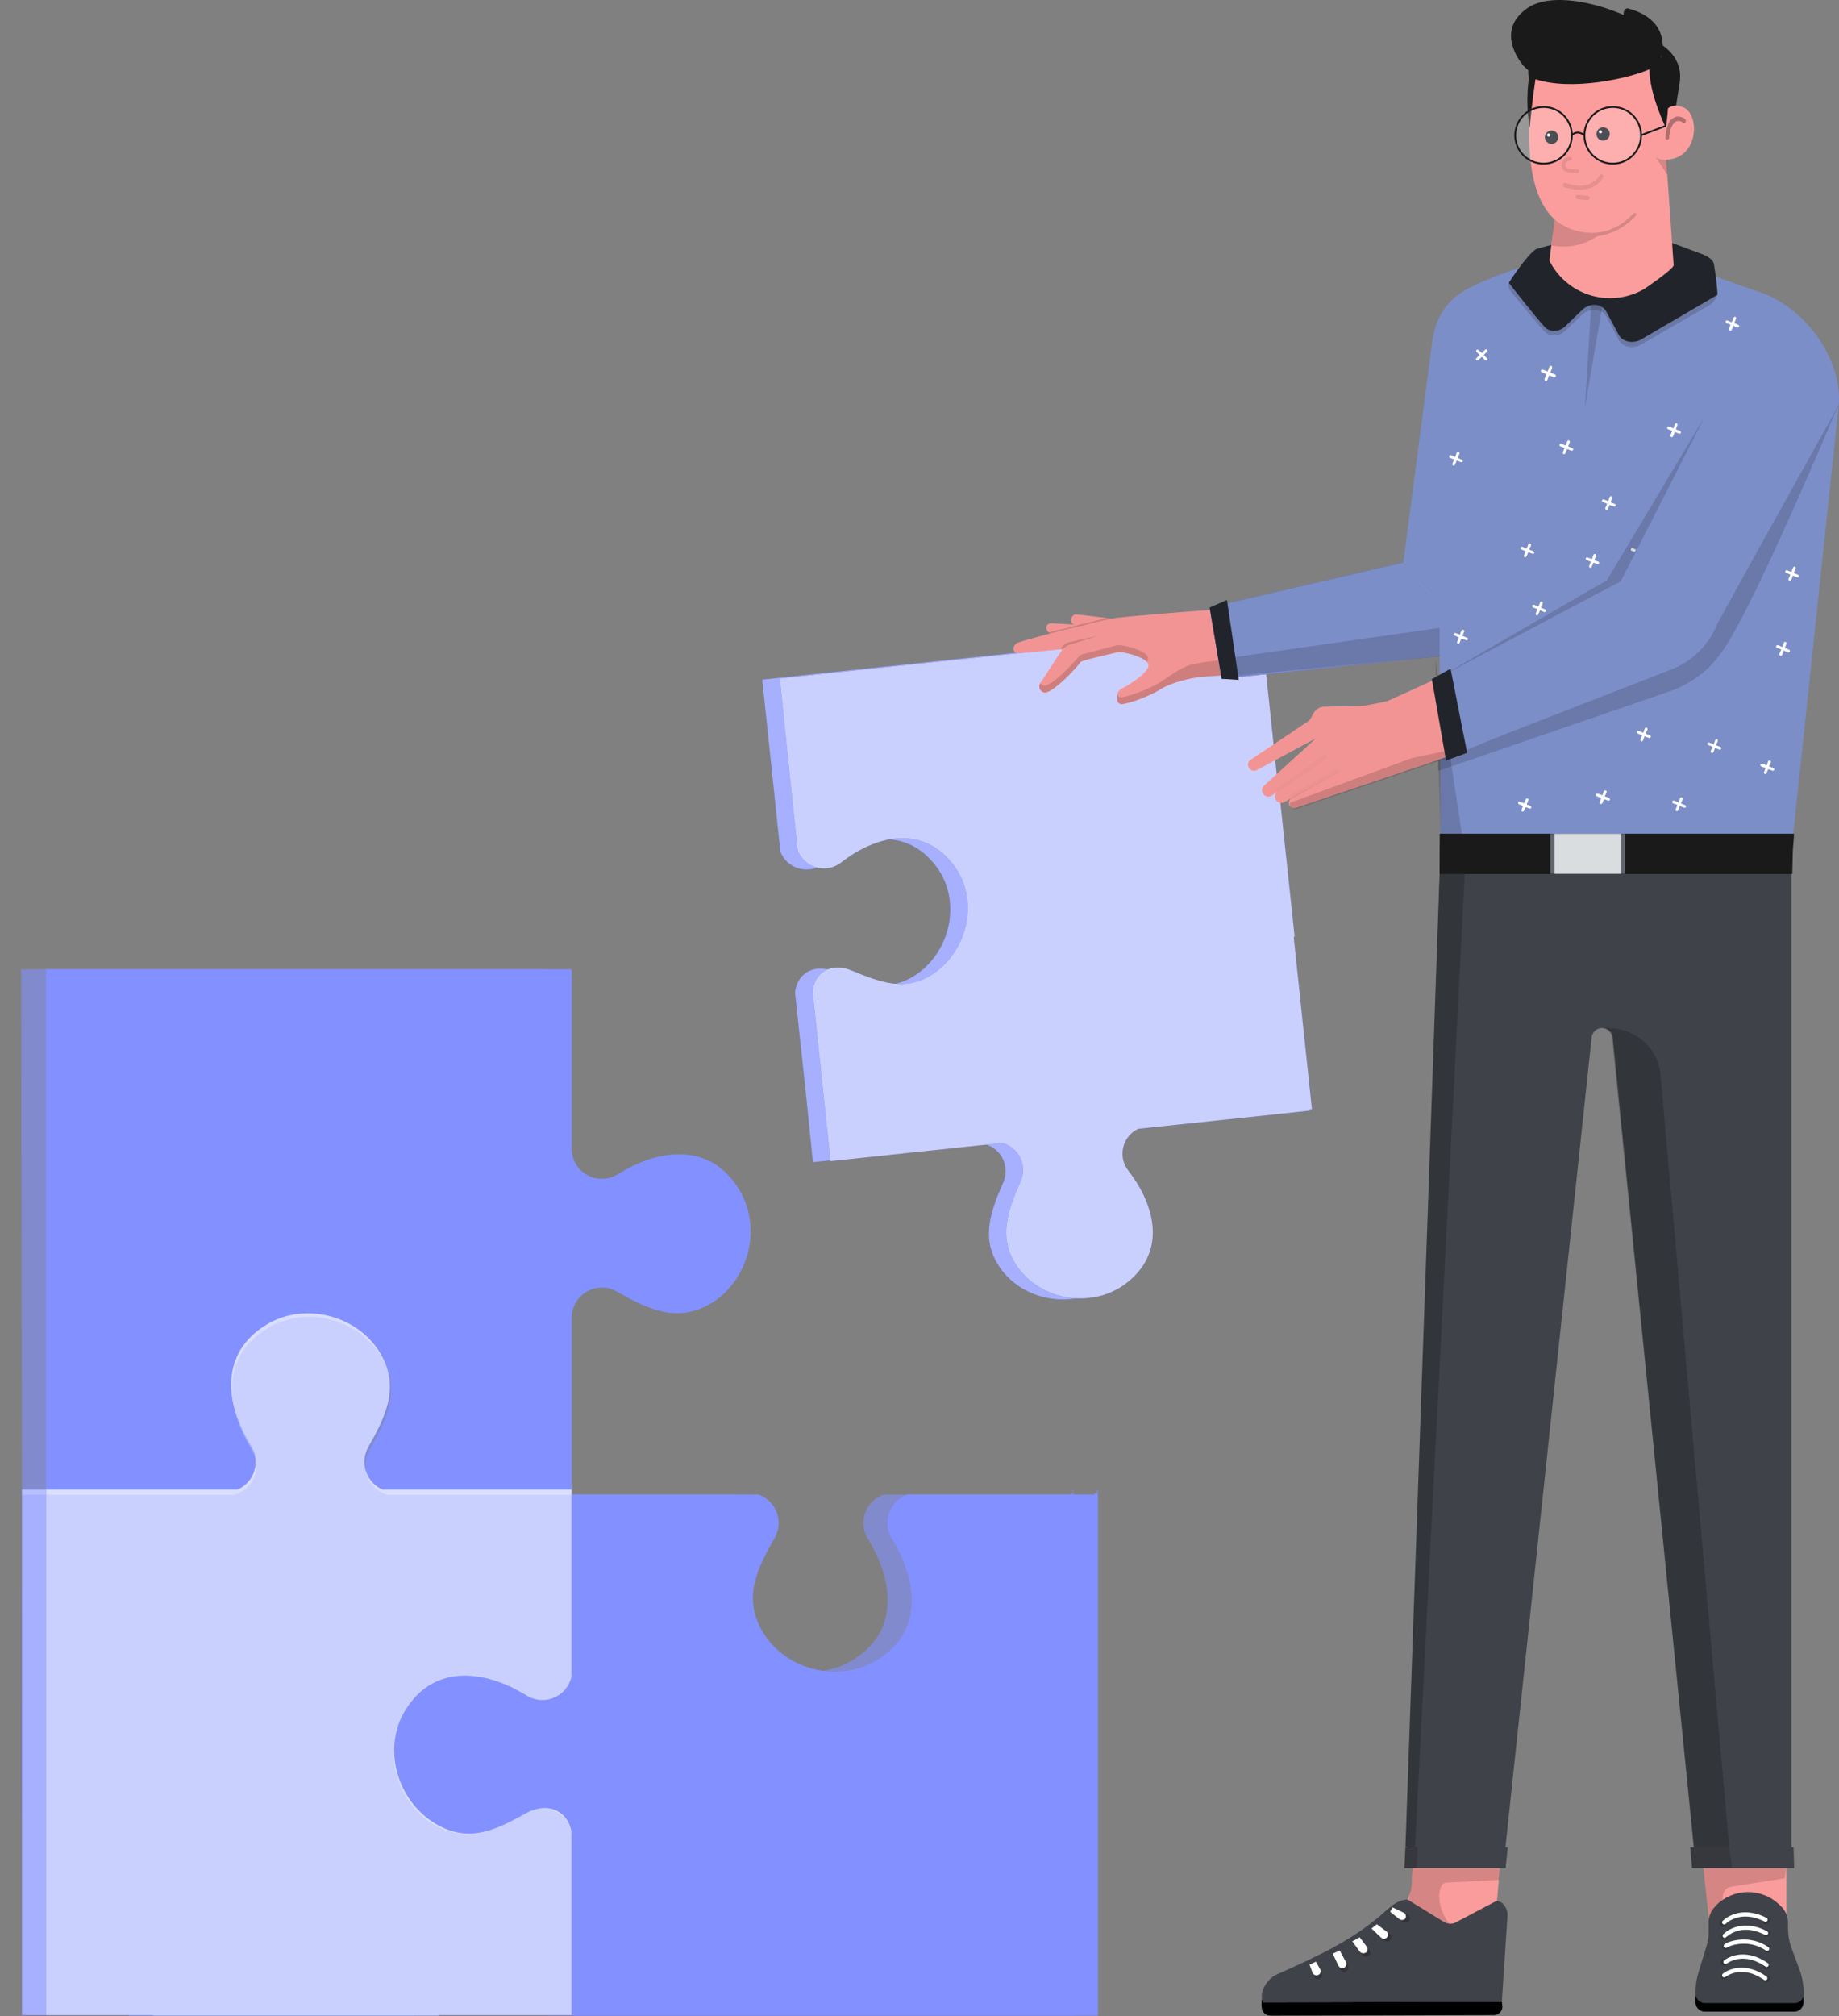 <svg width="437" height="479" viewBox="0 0 437 479" fill="none" xmlns="http://www.w3.org/2000/svg">
<rect x="0" y="0" width="437" height="479" fill="#808080" stroke="none"/>
<path opacity="0.15" d="M5.205 370.698V353.875H50.785C51.718 353.452 52.549 352.835 53.222 352.064C53.895 351.294 54.396 350.389 54.689 349.409C54.987 348.428 55.063 347.396 54.93 346.382C54.79 345.368 54.441 344.395 53.895 343.528C47.738 333.625 46.277 321.373 57.768 314.581C67.099 309.121 79.859 312.676 85.001 322.135C89.254 329.943 85.763 336.799 81.763 343.782C81.268 344.651 80.963 345.614 80.862 346.609C80.76 347.603 80.868 348.609 81.18 349.559C81.49 350.51 81.998 351.384 82.665 352.128C83.338 352.871 84.15 353.466 85.064 353.875H130.072V398.44C129.805 399.538 129.279 400.557 128.543 401.413C127.8 402.267 126.866 402.934 125.819 403.356C124.772 403.778 123.635 403.944 122.505 403.84C121.382 403.735 120.296 403.364 119.344 402.756C109.377 396.599 97.125 395.202 90.397 406.629C84.937 415.961 88.936 428.53 98.459 433.672C106.267 437.926 112.488 434.497 119.598 430.625C124.232 428.149 129.056 430.054 130.072 435.006V478.743H98.459V478.871H30.598V478.743H5.205V434.244C5.142 434.117 5.205 370.698 5.205 370.698Z" fill="black"/>
<path d="M5.205 370.698V353.875H50.785C51.718 353.452 52.549 352.835 53.222 352.064C53.895 351.294 54.396 350.389 54.689 349.409C54.987 348.428 55.063 347.396 54.93 346.382C54.79 345.368 54.441 344.395 53.895 343.528C47.738 333.625 46.277 321.373 57.768 314.581C67.099 309.121 79.859 312.676 85.001 322.135C89.254 329.943 85.763 336.799 81.763 343.782C81.268 344.651 80.963 345.614 80.862 346.609C80.76 347.603 80.868 348.609 81.18 349.559C81.49 350.51 81.998 351.384 82.665 352.128C83.338 352.871 84.15 353.466 85.064 353.875H130.072V398.44C129.805 399.538 129.279 400.557 128.543 401.413C127.8 402.267 126.866 402.934 125.819 403.356C124.772 403.778 123.635 403.944 122.505 403.84C121.382 403.735 120.296 403.364 119.344 402.756C109.377 396.599 97.125 395.202 90.397 406.629C84.937 415.961 88.936 428.53 98.459 433.672C106.267 437.926 112.488 434.497 119.598 430.625C124.232 428.149 129.056 430.054 130.072 435.006V478.743H98.459V478.871H30.598V478.743H5.205V434.244C5.142 434.117 5.205 370.698 5.205 370.698Z" fill="#4D61FC"/>
<path d="M90.397 406.565C97.125 395.075 109.377 396.535 119.344 402.693C120.423 403.38 121.674 403.761 122.95 403.796C124.231 403.833 125.501 403.523 126.619 402.898C127.736 402.273 128.663 401.359 129.311 400.25C129.951 399.141 130.281 397.88 130.262 396.599V355.082H174.572C175.549 355.443 176.436 356.012 177.17 356.75C177.905 357.488 178.471 358.377 178.827 359.356C179.183 360.334 179.322 361.379 179.234 362.417C179.147 363.455 178.833 364.462 178.317 365.366C174.318 372.349 170.89 379.205 175.08 387.013C180.285 396.535 193.045 400.027 202.313 394.568C213.803 387.839 212.406 375.587 206.249 365.62C205.684 364.71 205.33 363.687 205.213 362.622C205.096 361.558 205.218 360.482 205.572 359.471C205.925 358.46 206.499 357.542 207.254 356.783C208.008 356.023 208.923 355.442 209.931 355.082H254.304V354.764H254.939V354.002H255.129V478.871H130.262V436.783C130.275 435.529 129.951 434.295 129.336 433.205C128.714 432.116 127.819 431.209 126.733 430.577C125.654 429.946 124.422 429.611 123.166 429.609C121.915 429.606 120.683 429.934 119.597 430.562C112.615 434.561 105.695 437.989 97.888 433.799C88.429 428.657 84.874 415.834 90.397 406.565Z" fill="#8291FF" fill-opacity="0.6"/>
<path d="M5.205 352.542L5.015 230.276H129.882V272.872C129.882 278.522 141.372 291.092 146.133 288.108C156.036 281.887 163.019 271.349 169.812 282.839C175.27 292.107 171.716 304.867 162.257 310.073C154.449 314.262 147.847 303.725 140.864 299.725C136.103 296.996 129.882 307.534 129.882 313.056V355.145H86.144C85.083 354.853 84.1 354.322 83.274 353.595C82.449 352.867 81.802 351.961 81.382 350.945C80.957 349.929 80.773 348.83 80.843 347.732C80.906 346.634 81.224 345.564 81.763 344.607C85.763 337.687 89.254 330.768 85.001 322.96C79.859 313.5 67.099 309.946 57.768 315.469C46.278 322.198 47.738 334.45 53.895 344.416C54.486 345.373 54.847 346.457 54.943 347.578C55.044 348.7 54.873 349.828 54.454 350.873C54.035 351.918 53.375 352.849 52.524 353.592C51.679 354.333 50.67 354.865 49.579 355.145H5.205V352.542Z" fill="#8291FF" fill-opacity="0.6"/>
<path opacity="0.5" d="M5.205 370.698V353.875H50.785C51.718 353.452 52.549 352.835 53.222 352.064C53.895 351.294 54.396 350.389 54.689 349.409C54.987 348.428 55.063 347.396 54.93 346.382C54.79 345.368 54.441 344.395 53.895 343.528C47.738 333.625 46.278 321.373 57.768 314.581C67.099 309.121 79.859 312.676 85.001 322.135C89.254 329.943 85.763 336.799 81.763 343.782C81.268 344.651 80.964 345.614 80.862 346.609C80.76 347.603 80.868 348.609 81.18 349.559C81.491 350.51 81.998 351.384 82.665 352.128C83.338 352.871 84.15 353.466 85.064 353.875H130.072V398.44C129.805 399.538 129.279 400.557 128.543 401.413C127.8 402.267 126.866 402.934 125.819 403.356C124.772 403.778 123.635 403.944 122.505 403.84C121.382 403.735 120.296 403.364 119.344 402.756C109.377 396.599 97.125 395.202 90.397 406.629C84.937 415.961 88.936 428.53 98.459 433.672C106.267 437.926 112.488 434.497 119.598 430.625C124.232 428.149 129.056 430.054 130.072 435.006V478.743H98.459V478.871H30.598V478.743H5.205V370.698Z" fill="white"/>
<path d="M188.919 235.799C189.427 231.102 193.616 228.88 198.124 230.785C204.98 233.577 211.011 236.117 217.803 231.483C225.992 225.833 228.468 213.962 222.564 205.963C215.264 196.123 204.154 198.536 195.648 205.201C194.829 205.833 193.873 206.264 192.857 206.459C191.841 206.654 190.794 206.608 189.8 206.323C188.805 206.039 187.892 205.525 187.132 204.823C186.373 204.121 185.789 203.25 185.427 202.281L182.888 178.095L181.174 161.97V161.463L194.188 160.066L290.678 149.909L295.63 149.401V149.972L297.217 164.827L299.884 190.664L300.137 191.045L303.439 222.595C303.404 222.746 303.362 222.894 303.311 223.04L307.628 263.795H307.057V264.112L292.202 265.7L266.366 268.429C265.475 268.848 264.69 269.463 264.07 270.228C263.451 270.993 263.011 271.887 262.785 272.846C262.56 273.804 262.553 274.8 262.766 275.762C262.98 276.722 263.406 277.623 264.017 278.396C270.619 286.902 273.095 298.012 263.255 305.313C255.193 311.216 243.195 309.248 237.545 301.059C232.911 294.266 235.451 287.664 238.434 280.871C238.812 279.99 238.996 279.037 238.972 278.077C238.947 277.118 238.717 276.175 238.295 275.313C237.873 274.451 237.27 273.691 236.527 273.083C235.785 272.476 234.919 272.036 233.99 271.794L193.173 276.11L191.458 259.351L188.919 235.799Z" fill="#4D61FC"/>
<path opacity="0.5" d="M188.919 235.799C189.427 231.102 193.616 228.88 198.124 230.785C204.98 233.577 211.011 236.117 217.803 231.483C225.992 225.833 228.468 213.962 222.564 205.963C215.264 196.123 204.154 198.536 195.648 205.201C194.829 205.833 193.873 206.264 192.857 206.459C191.841 206.654 190.794 206.608 189.8 206.323C188.805 206.039 187.892 205.525 187.132 204.823C186.373 204.121 185.789 203.25 185.427 202.281L182.888 178.095L181.174 161.97V161.463L194.188 160.066L290.678 149.909L295.63 149.401V149.972L297.217 164.827L299.884 190.664L300.137 191.045L303.439 222.595C303.404 222.746 303.362 222.894 303.311 223.04L307.628 263.795H307.057V264.112L292.202 265.7L266.366 268.429C265.475 268.848 264.69 269.463 264.07 270.228C263.451 270.993 263.011 271.887 262.785 272.846C262.56 273.804 262.553 274.8 262.766 275.762C262.98 276.722 263.406 277.623 264.017 278.396C270.619 286.902 273.095 298.012 263.255 305.313C255.193 311.216 243.195 309.248 237.545 301.059C232.911 294.266 235.451 287.664 238.434 280.871C238.812 279.99 238.996 279.037 238.972 278.077C238.947 277.118 238.717 276.175 238.295 275.313C237.873 274.451 237.27 273.691 236.527 273.083C235.785 272.476 234.919 272.036 233.99 271.794L193.173 276.11L191.458 259.351L188.919 235.799Z" fill="white"/>
<path d="M10.918 354.51V353.875H56.498C57.437 353.459 58.269 352.845 58.954 352.078C59.634 351.31 60.142 350.405 60.44 349.424C60.745 348.443 60.827 347.41 60.694 346.393C60.56 345.376 60.211 344.399 59.671 343.528C53.45 333.625 52.054 321.373 63.544 314.581C72.812 309.121 85.572 312.676 90.714 322.135C94.967 329.943 91.475 336.799 87.54 343.782C87.045 344.651 86.74 345.614 86.638 346.609C86.537 347.603 86.645 348.609 86.956 349.559C87.267 350.51 87.775 351.384 88.441 352.128C89.114 352.871 89.927 353.466 90.841 353.875H135.785V398.44C135.519 399.538 134.992 400.557 134.256 401.413C133.513 402.267 132.579 402.934 131.532 403.356C130.485 403.778 129.348 403.944 128.218 403.84C127.095 403.735 126.009 403.364 125.057 402.756C115.154 396.599 102.838 395.202 96.109 406.629C90.65 415.961 94.713 428.53 104.172 433.672C111.98 437.926 118.265 434.497 125.311 430.625C130.008 428.149 134.769 430.054 135.785 435.006V478.743H104.235V478.871H36.374V478.743H10.918V354.51Z" fill="#4D61FC"/>
<path d="M96.11 406.565C102.839 395.075 115.154 396.535 125.057 402.693C126.143 403.374 127.393 403.75 128.676 403.785C129.958 403.819 131.228 403.509 132.345 402.887C133.468 402.265 134.401 401.353 135.049 400.248C135.703 399.141 136.039 397.881 136.039 396.599V355.082H180.285C181.268 355.436 182.161 356 182.903 356.735C183.644 357.471 184.217 358.359 184.579 359.339C184.943 360.318 185.087 361.364 185.003 362.406C184.919 363.447 184.609 364.457 184.094 365.366C180.095 372.349 176.604 379.205 180.856 387.013C185.999 396.535 198.759 400.027 208.09 394.568C219.58 387.839 218.12 375.587 211.963 365.62C211.398 364.71 211.044 363.687 210.927 362.622C210.81 361.558 210.932 360.482 211.285 359.471C211.639 358.46 212.213 357.542 212.967 356.783C213.721 356.023 214.636 355.442 215.644 355.082H260.081V354.764H260.716V354.002H260.906V478.871H136.039V436.783C136.039 435.527 135.709 434.295 135.081 433.207C134.452 432.119 133.551 431.216 132.465 430.586C131.38 429.957 130.149 429.623 128.891 429.619C127.634 429.615 126.403 429.939 125.311 430.562C118.328 434.561 111.472 437.989 103.664 433.799C94.142 428.657 90.651 415.834 96.11 406.565Z" fill="#8291FF"/>
<path d="M10.982 352.542V230.276H135.849V272.872C135.849 274.155 136.185 275.415 136.839 276.52C137.487 277.627 138.42 278.538 139.543 279.16C140.661 279.783 141.931 280.093 143.213 280.059C144.495 280.025 145.746 279.648 146.831 278.966C156.733 272.745 168.985 271.349 175.778 282.839C181.237 292.107 177.745 304.867 168.224 310.073C160.415 314.262 153.56 310.834 146.577 306.835C145.486 306.213 144.254 305.888 142.997 305.892C141.74 305.897 140.508 306.231 139.423 306.86C138.337 307.49 137.436 308.393 136.807 309.481C136.179 310.568 135.849 311.801 135.849 313.056V355.145H92.111C91.05 354.853 90.066 354.322 89.242 353.595C88.416 352.867 87.769 351.961 87.349 350.945C86.924 349.929 86.74 348.83 86.81 347.732C86.873 346.634 87.191 345.564 87.731 344.607C91.73 337.687 95.221 330.768 90.968 322.96C85.826 313.5 73.066 309.946 63.735 315.469C52.308 322.198 53.705 334.45 59.862 344.416C60.453 345.373 60.815 346.457 60.91 347.578C61.011 348.7 60.84 349.828 60.421 350.873C60.002 351.918 59.342 352.849 58.491 353.592C57.647 354.333 56.638 354.865 55.546 355.145H10.982V352.542Z" fill="#8291FF"/>
<path d="M193.108 235.545C193.553 230.847 197.742 228.626 202.25 230.53C209.106 233.323 215.2 235.862 221.929 231.228C230.118 225.578 232.657 213.707 226.753 205.709C219.453 195.869 208.344 198.281 199.837 204.947C199.013 205.578 198.053 206.009 197.033 206.203C196.012 206.398 194.961 206.352 193.962 206.069C192.964 205.785 192.045 205.272 191.279 204.57C190.514 203.868 189.923 202.997 189.553 202.027L187.014 177.84L185.364 161.716V161.207L198.377 159.811L294.868 149.654L299.756 149.147V149.717L301.343 164.572L304.073 190.41L304.263 190.79L307.628 222.341L307.437 222.785L311.754 263.541H311.183V263.858L296.391 265.445L270.491 268.175C269.601 268.594 268.816 269.209 268.196 269.973C267.577 270.738 267.137 271.633 266.911 272.591C266.686 273.55 266.679 274.546 266.892 275.507C267.106 276.469 267.532 277.368 268.143 278.141C274.745 286.648 277.221 297.757 267.381 305.057C259.383 310.961 247.321 308.993 241.671 300.804C237.037 294.012 239.577 287.41 242.56 280.617C242.949 279.736 243.141 278.781 243.123 277.818C243.104 276.856 242.875 275.908 242.452 275.043C242.029 274.179 241.421 273.417 240.672 272.811C239.923 272.206 239.05 271.772 238.116 271.539L197.361 275.856L195.584 259.097L193.108 235.545Z" fill="#4D61FC"/>
<path opacity="0.7" d="M10.918 353.875H56.498C57.437 353.459 58.269 352.845 58.954 352.078C59.634 351.31 60.142 350.405 60.44 349.424C60.745 348.443 60.827 347.41 60.694 346.393C60.56 345.376 60.211 344.399 59.671 343.528C53.45 333.625 52.054 321.373 63.544 314.581C72.812 309.121 85.572 312.676 90.714 322.135C94.967 329.943 91.475 336.799 87.54 343.782C87.045 344.651 86.74 345.614 86.638 346.609C86.537 347.603 86.645 348.609 86.956 349.559C87.267 350.51 87.775 351.384 88.441 352.128C89.114 352.871 89.927 353.466 90.841 353.875H135.785V398.44C135.519 399.538 134.992 400.557 134.256 401.413C133.513 402.267 132.579 402.934 131.532 403.356C130.485 403.778 129.348 403.944 128.218 403.84C127.095 403.735 126.009 403.364 125.057 402.756C115.154 396.599 102.838 395.202 96.109 406.629C90.65 415.961 94.713 428.53 104.172 433.672C111.98 437.926 118.265 434.497 125.311 430.625C130.008 428.149 134.769 430.054 135.785 435.006V478.743H104.235V478.871H36.374V478.743H10.918V353.875Z" fill="white"/>
<path opacity="0.7" d="M193.108 235.545C193.553 230.847 197.742 228.626 202.25 230.53C209.106 233.323 215.2 235.862 221.929 231.228C230.118 225.578 232.657 213.707 226.753 205.709C219.453 195.869 208.344 198.281 199.837 204.947C199.013 205.578 198.053 206.009 197.033 206.203C196.012 206.398 194.961 206.352 193.962 206.069C192.964 205.785 192.045 205.272 191.279 204.57C190.514 203.868 189.923 202.997 189.553 202.027L187.014 177.84L185.364 161.716V161.207L198.377 159.811L294.868 149.654L299.756 149.147V149.717L301.343 164.572L304.073 190.41L304.263 190.79L307.628 222.341L307.437 222.785L311.754 263.541H311.183V263.858L296.391 265.445L270.491 268.175C269.601 268.594 268.816 269.209 268.196 269.973C267.577 270.738 267.137 271.633 266.911 272.591C266.686 273.55 266.679 274.546 266.892 275.507C267.106 276.469 267.532 277.368 268.143 278.141C274.745 286.648 277.221 297.757 267.381 305.057C259.383 310.961 247.321 308.993 241.671 300.804C237.037 294.012 239.577 287.41 242.56 280.617C242.949 279.736 243.141 278.781 243.123 277.818C243.104 276.856 242.875 275.908 242.452 275.043C242.029 274.179 241.421 273.417 240.672 272.811C239.923 272.206 239.05 271.772 238.116 271.539L197.361 275.856L195.584 259.097L193.108 235.545Z" fill="white"/>
<path d="M258.494 148.575L249.797 148.067C249.596 148.048 249.394 148.085 249.213 148.175C249.033 148.265 248.881 148.404 248.775 148.576C248.669 148.748 248.614 148.946 248.615 149.147C248.616 149.349 248.674 149.547 248.781 149.717C249.179 150.392 249.779 150.925 250.496 151.241L258.494 148.575Z" fill="#F39494"/>
<path d="M264.271 146.988C264.271 146.988 255.891 145.908 255.447 145.973C255.002 146.036 253.607 147.495 255.194 148.385L259.32 148.638L264.271 146.988Z" fill="#F39494"/>
<path opacity="0.15" d="M256.462 148.448C256.081 148.638 249.098 150.225 249.098 150.225L250.178 151.241L259.065 148.702L256.462 148.448Z" fill="black"/>
<path opacity="0.15" d="M262.873 146.861L256.462 148.448L257.478 148.575L264.143 146.988L262.873 146.861Z" fill="black"/>
<path d="M241.798 155.113C240.402 155.05 240.592 153.082 241.989 152.638C248.21 150.607 264.334 146.925 265.159 146.798C265.985 146.67 281.728 145.147 298.042 144.258L298.423 160.51C293.871 160.304 289.309 160.432 284.775 160.89C282.807 161.144 278.3 162.16 275.887 163.684C273.475 165.207 269.158 166.921 266.683 167.302C266.425 167.325 266.168 167.253 265.959 167.102C265.749 166.951 265.601 166.729 265.54 166.477C265.413 165.524 265.35 164.128 266.619 163.557C267.889 162.985 273.602 159.494 272.84 157.716C272.079 155.939 266.556 154.733 265.604 154.986C264.651 155.241 256.843 156.891 256.717 157.335C256.589 157.78 250.115 165.016 248.083 164.509C247.855 164.455 247.642 164.348 247.464 164.195C247.286 164.041 247.147 163.848 247.06 163.63C246.972 163.411 246.94 163.176 246.964 162.942C246.986 162.708 247.066 162.484 247.194 162.287C248.654 160.192 251.257 155.939 252.527 154.225C248.654 154.542 243.322 155.177 241.798 155.113Z" fill="#F39494"/>
<path opacity="0.15" d="M252.589 154.225C253.027 153.716 253.599 153.343 254.24 153.146L261.159 150.987L253.986 152.574C253.29 152.761 252.683 153.188 252.273 153.781L252.018 154.225H252.589Z" fill="black"/>
<path opacity="0.15" d="M247.956 162.859C249.797 163.303 255.129 157.463 256.335 156.003C256.523 155.778 256.763 155.604 257.034 155.494L265.476 153.273C266.429 153.082 271.952 154.288 272.776 156.066C272.821 156.273 272.821 156.488 272.777 156.696C272.734 156.904 272.648 157.1 272.523 157.272C271.126 155.748 266.492 154.733 265.603 154.923C264.715 155.113 256.843 156.891 256.716 157.335C256.59 157.78 250.114 165.017 248.083 164.509C247.864 164.452 247.661 164.345 247.49 164.196C247.32 164.047 247.186 163.862 247.1 163.652C247.014 163.443 246.978 163.216 246.994 162.99C247.01 162.764 247.078 162.545 247.194 162.35C247.376 162.609 247.648 162.79 247.956 162.859Z" fill="black"/>
<path opacity="0.15" d="M266.556 165.651C269.032 165.271 273.666 163.366 275.76 162.033C277.855 160.7 280.458 158.668 282.934 157.907C286.68 157.057 290.523 156.715 294.361 156.891L298.423 160.51C293.871 160.304 289.309 160.432 284.775 160.89C282.807 161.144 278.3 162.16 275.887 163.684C273.475 165.207 269.158 166.921 266.619 167.302C266.369 167.322 266.121 167.249 265.922 167.097C265.722 166.944 265.587 166.723 265.54 166.477C265.444 165.995 265.444 165.499 265.54 165.017C265.6 165.23 265.738 165.414 265.926 165.531C266.114 165.648 266.338 165.692 266.556 165.651Z" fill="black"/>
<path d="M287.441 144.322L333.465 133.657L353.779 154.607L290.298 161.272L287.441 144.322Z" fill="#4D61FC"/>
<path d="M287.441 144.322L333.465 133.657L353.779 154.607L290.298 161.272L287.441 144.322Z" fill="#7C8EC8"/>
<path d="M333.465 133.657L340.448 80.333C342.353 70.176 349.335 68.271 354.985 65.795L361.841 63.256L353.779 154.607L333.465 133.657Z" fill="#7C8EC8"/>
<path opacity="0.15" d="M345.653 146.417L345.78 85.728C346.351 82.681 346.351 78.047 351.303 75.381L361.079 71.509L353.779 154.797L294.107 160.51L293.345 156.13L342.67 149.083C343.042 149.109 343.415 149.06 343.768 148.939C344.121 148.818 344.446 148.627 344.724 148.38C345.002 148.131 345.227 147.829 345.387 147.492C345.546 147.155 345.637 146.789 345.653 146.417Z" fill="black"/>
<path d="M287.442 144.322L290.298 161.272L294.361 161.526L291.568 142.545L287.442 144.322Z" fill="#21252B"/>
<path d="M425.703 202.091L436.939 96.203C437.827 85.284 428.94 73.159 418.529 69.541L392.311 60.399L372.124 62.431L362.412 63.32C362.222 63.573 341.59 81.349 341.717 80.967L342.352 203.996L425.703 202.091Z" fill="#7C8EC8"/>
<path opacity="0.15" d="M381.138 70.556L376.631 96.775L378.219 70.493L381.138 70.556Z" fill="black"/>
<path d="M351.62 84.332L350.858 83.57C350.813 83.509 350.79 83.433 350.796 83.358C350.801 83.281 350.833 83.21 350.888 83.155C350.942 83.102 351.013 83.068 351.09 83.063C351.166 83.058 351.242 83.08 351.303 83.126L352.128 83.888L352.89 83.126C352.917 83.09 352.952 83.06 352.992 83.037C353.032 83.016 353.075 83.004 353.121 83C353.167 82.996 353.213 83.004 353.255 83.019C353.297 83.035 353.336 83.06 353.368 83.092C353.4 83.124 353.425 83.163 353.441 83.206C353.457 83.248 353.464 83.293 353.46 83.339C353.457 83.384 353.444 83.429 353.423 83.468C353.4 83.508 353.37 83.543 353.334 83.57L352.572 84.332L353.334 85.093C353.37 85.121 353.4 85.156 353.423 85.196C353.444 85.236 353.457 85.28 353.46 85.326C353.464 85.371 353.457 85.416 353.441 85.459C353.425 85.501 353.4 85.54 353.368 85.572C353.336 85.604 353.297 85.63 353.255 85.645C353.213 85.661 353.167 85.668 353.121 85.664C353.075 85.661 353.032 85.648 352.992 85.627C352.952 85.605 352.917 85.574 352.89 85.538L352.128 84.776L351.303 85.538C351.275 85.574 351.24 85.605 351.2 85.627C351.16 85.648 351.116 85.661 351.071 85.664C351.026 85.668 350.98 85.661 350.938 85.645C350.895 85.63 350.856 85.604 350.824 85.572C350.792 85.54 350.768 85.501 350.751 85.459C350.736 85.416 350.729 85.371 350.732 85.326C350.735 85.28 350.748 85.236 350.77 85.196C350.792 85.156 350.822 85.121 350.858 85.093L351.62 84.332Z" fill="white"/>
<path d="M371.808 106.423L370.792 106.043C370.707 106.009 370.64 105.944 370.605 105.86C370.569 105.777 370.568 105.683 370.601 105.598C370.635 105.515 370.701 105.447 370.784 105.411C370.867 105.375 370.962 105.374 371.046 105.408L371.998 105.853L372.442 104.836C372.447 104.795 372.462 104.754 372.486 104.72C372.511 104.685 372.543 104.657 372.581 104.638C372.618 104.62 372.66 104.61 372.703 104.611C372.745 104.613 372.787 104.625 372.823 104.646C372.867 104.66 372.907 104.683 372.942 104.713C372.975 104.745 373.003 104.782 373.021 104.825C373.039 104.867 373.048 104.912 373.047 104.959C373.045 105.004 373.034 105.049 373.014 105.091L372.633 106.043L373.648 106.487C373.776 106.551 373.902 106.741 373.839 106.868C373.776 106.995 373.585 107.122 373.395 107.058L372.379 106.678L371.998 107.693C371.957 107.771 371.891 107.833 371.81 107.868C371.729 107.903 371.638 107.909 371.553 107.883C371.475 107.843 371.413 107.777 371.379 107.695C371.344 107.614 371.338 107.524 371.363 107.44L371.808 106.423Z" fill="white"/>
<path d="M411.229 77.159L410.277 76.778C410.086 76.65 410.023 76.523 410.086 76.333C410.091 76.291 410.106 76.251 410.13 76.217C410.155 76.181 410.187 76.153 410.225 76.135C410.263 76.116 410.305 76.107 410.347 76.108C410.389 76.109 410.431 76.121 410.467 76.143L411.483 76.587L411.928 75.572C411.928 75.521 411.939 75.472 411.962 75.427C411.985 75.382 412.018 75.344 412.059 75.313C412.1 75.285 412.147 75.266 412.197 75.258C412.247 75.25 412.298 75.254 412.345 75.271C412.393 75.286 412.435 75.313 412.472 75.35C412.506 75.385 412.532 75.428 412.547 75.477C412.563 75.525 412.566 75.576 412.558 75.625C412.549 75.675 412.528 75.722 412.499 75.762L412.118 76.778L413.133 77.222C413.195 77.262 413.241 77.321 413.265 77.389C413.288 77.459 413.286 77.535 413.26 77.603C413.255 77.644 413.24 77.686 413.216 77.72C413.192 77.754 413.159 77.782 413.122 77.802C413.084 77.821 413.042 77.83 412.999 77.828C412.957 77.827 412.915 77.815 412.879 77.793L411.863 77.412L411.483 78.428C411.433 78.495 411.362 78.543 411.283 78.566C411.202 78.589 411.116 78.585 411.039 78.555C410.997 78.551 410.956 78.535 410.921 78.511C410.887 78.487 410.859 78.454 410.84 78.416C410.82 78.379 410.812 78.337 410.813 78.294C410.815 78.251 410.826 78.21 410.848 78.174L411.229 77.159Z" fill="white"/>
<path d="M345.525 109.153L344.51 108.773C344.443 108.723 344.395 108.652 344.372 108.572C344.348 108.491 344.353 108.406 344.383 108.328C344.446 108.201 344.637 108.075 344.764 108.138L345.78 108.582L346.161 107.566C346.201 107.488 346.267 107.426 346.349 107.392C346.43 107.357 346.52 107.351 346.604 107.376C346.649 107.389 346.689 107.413 346.724 107.443C346.757 107.474 346.784 107.512 346.803 107.555C346.82 107.596 346.829 107.642 346.829 107.688C346.827 107.734 346.815 107.779 346.795 107.82L346.414 108.836L347.367 109.217C347.41 109.23 347.451 109.254 347.485 109.284C347.519 109.316 347.546 109.353 347.565 109.395C347.583 109.437 347.591 109.483 347.59 109.529C347.588 109.575 347.577 109.62 347.557 109.661C347.493 109.788 347.303 109.915 347.176 109.788L346.161 109.407L345.716 110.423C345.711 110.465 345.696 110.505 345.671 110.54C345.648 110.574 345.615 110.602 345.577 110.622C345.539 110.641 345.497 110.65 345.455 110.648C345.413 110.647 345.371 110.635 345.335 110.614C345.292 110.6 345.25 110.577 345.217 110.546C345.182 110.515 345.155 110.478 345.137 110.435C345.119 110.393 345.11 110.347 345.112 110.301C345.113 110.255 345.124 110.21 345.145 110.169L345.525 109.153Z" fill="white"/>
<path d="M378.028 133.467L377.013 133.022C376.885 132.959 376.758 132.769 376.822 132.642C376.835 132.598 376.858 132.557 376.89 132.523C376.92 132.489 376.958 132.462 377 132.443C377.042 132.426 377.088 132.417 377.134 132.418C377.18 132.42 377.225 132.431 377.266 132.452L378.282 132.832L378.663 131.817C378.676 131.772 378.699 131.732 378.73 131.698C378.761 131.664 378.799 131.637 378.841 131.618C378.883 131.601 378.929 131.592 378.975 131.593C379.021 131.594 379.066 131.606 379.108 131.626C379.186 131.667 379.247 131.733 379.282 131.814C379.317 131.895 379.323 131.986 379.298 132.07L378.853 133.086L379.869 133.467C379.923 133.507 379.962 133.563 379.982 133.626C380.001 133.69 380.001 133.758 379.98 133.821C379.959 133.884 379.918 133.939 379.864 133.979C379.81 134.017 379.745 134.038 379.679 134.038L378.663 133.657L378.219 134.673C378.213 134.715 378.199 134.755 378.174 134.79C378.15 134.825 378.118 134.853 378.079 134.872C378.042 134.891 378 134.9 377.958 134.898C377.915 134.897 377.874 134.885 377.838 134.864C377.794 134.85 377.754 134.828 377.719 134.797C377.685 134.766 377.658 134.728 377.64 134.685C377.622 134.643 377.613 134.597 377.614 134.552C377.616 134.505 377.627 134.46 377.647 134.419L378.028 133.467Z" fill="white"/>
<path d="M381.9 119.692L380.885 119.247C380.842 119.242 380.802 119.227 380.767 119.203C380.733 119.178 380.705 119.146 380.686 119.108C380.667 119.07 380.658 119.028 380.659 118.986C380.661 118.944 380.672 118.902 380.695 118.866C380.708 118.821 380.731 118.782 380.762 118.748C380.792 118.713 380.83 118.686 380.872 118.668C380.914 118.65 380.96 118.641 381.006 118.643C381.052 118.644 381.097 118.655 381.138 118.675L382.155 119.057L382.535 118.041C382.584 117.973 382.655 117.925 382.735 117.902C382.816 117.879 382.901 117.883 382.979 117.914C383.106 117.978 383.234 118.168 383.106 118.295L382.726 119.31L383.742 119.755C383.784 119.759 383.823 119.775 383.858 119.798C383.893 119.823 383.921 119.856 383.939 119.894C383.958 119.931 383.968 119.973 383.966 120.015C383.965 120.058 383.952 120.099 383.932 120.135C383.918 120.18 383.895 120.22 383.865 120.254C383.834 120.288 383.796 120.315 383.753 120.333C383.711 120.352 383.665 120.36 383.619 120.359C383.574 120.358 383.529 120.346 383.487 120.326L382.472 119.945L382.091 120.897C382.077 120.941 382.054 120.981 382.023 121.016C381.993 121.05 381.955 121.077 381.912 121.095C381.87 121.113 381.824 121.122 381.779 121.121C381.733 121.119 381.688 121.108 381.647 121.088C381.519 121.025 381.393 120.834 381.456 120.707L381.9 119.692Z" fill="white"/>
<path d="M362.539 130.928L361.523 130.547C361.484 130.527 361.451 130.499 361.423 130.466C361.396 130.432 361.375 130.394 361.363 130.352C361.352 130.31 361.349 130.266 361.354 130.224C361.36 130.181 361.374 130.139 361.396 130.103C361.401 130.061 361.416 130.02 361.44 129.985C361.464 129.951 361.497 129.923 361.535 129.904C361.573 129.884 361.615 129.876 361.657 129.877C361.699 129.879 361.741 129.89 361.777 129.912L362.792 130.356L363.174 129.341C363.191 129.299 363.215 129.261 363.246 129.229C363.277 129.196 363.315 129.171 363.356 129.154C363.398 129.135 363.442 129.126 363.487 129.126C363.532 129.125 363.576 129.134 363.618 129.15C363.659 129.167 363.698 129.191 363.73 129.222C363.762 129.254 363.788 129.292 363.805 129.333C363.822 129.374 363.832 129.418 363.832 129.463C363.833 129.508 363.825 129.553 363.808 129.595L363.364 130.547L364.38 130.991C364.424 131.005 364.464 131.027 364.498 131.058C364.532 131.089 364.559 131.127 364.577 131.17C364.595 131.211 364.604 131.257 364.603 131.303C364.602 131.349 364.59 131.394 364.57 131.435C364.531 131.497 364.472 131.544 364.402 131.567C364.333 131.589 364.257 131.589 364.189 131.562L363.174 131.182L362.729 132.197C362.666 132.324 362.476 132.451 362.349 132.388C362.304 132.374 362.264 132.351 362.23 132.32C362.195 132.289 362.168 132.252 362.151 132.21C362.132 132.168 362.124 132.122 362.125 132.075C362.126 132.03 362.137 131.985 362.158 131.943L362.539 130.928Z" fill="white"/>
<path d="M397.39 102.361L396.374 101.98C396.29 101.946 396.222 101.88 396.187 101.797C396.151 101.714 396.15 101.62 396.184 101.536C396.217 101.451 396.283 101.384 396.367 101.348C396.45 101.313 396.544 101.311 396.628 101.345L397.644 101.789L398.024 100.774C398.038 100.73 398.061 100.69 398.092 100.655C398.123 100.621 398.161 100.594 398.203 100.575C398.245 100.558 398.29 100.549 398.337 100.55C398.383 100.552 398.428 100.563 398.469 100.583C398.536 100.633 398.585 100.704 398.607 100.784C398.63 100.864 398.627 100.95 398.596 101.027L398.215 101.98L399.231 102.424C399.309 102.465 399.371 102.531 399.406 102.612C399.44 102.693 399.446 102.783 399.421 102.869C399.371 102.935 399.3 102.984 399.221 103.007C399.14 103.03 399.054 103.026 398.977 102.996L397.961 102.614L397.581 103.631C397.547 103.714 397.48 103.783 397.397 103.818C397.315 103.853 397.22 103.855 397.136 103.821C397.051 103.787 396.984 103.721 396.949 103.638C396.913 103.555 396.912 103.46 396.945 103.376L397.39 102.361Z" fill="white"/>
<path d="M425.448 136.514L424.432 136.069C424.391 136.065 424.351 136.05 424.316 136.025C424.281 136.001 424.253 135.968 424.234 135.931C424.215 135.893 424.206 135.851 424.208 135.809C424.208 135.766 424.221 135.725 424.242 135.689C424.256 135.645 424.279 135.604 424.309 135.57C424.34 135.535 424.378 135.509 424.421 135.49C424.463 135.473 424.508 135.464 424.555 135.465C424.6 135.467 424.645 135.478 424.687 135.499L425.639 135.879L426.083 134.927C426.083 134.877 426.095 134.828 426.118 134.783C426.141 134.738 426.174 134.699 426.215 134.669C426.256 134.64 426.303 134.621 426.352 134.614C426.403 134.606 426.453 134.61 426.501 134.626C426.549 134.642 426.591 134.668 426.627 134.705C426.662 134.741 426.689 134.784 426.703 134.833C426.719 134.88 426.722 134.932 426.714 134.981C426.705 135.03 426.684 135.078 426.655 135.117L426.274 136.133L427.289 136.578C427.416 136.641 427.543 136.831 427.479 136.959C427.416 137.086 427.226 137.212 427.035 137.149L426.02 136.768L425.639 137.784C425.589 137.85 425.518 137.899 425.439 137.922C425.357 137.945 425.272 137.941 425.195 137.911C425.153 137.906 425.112 137.891 425.077 137.867C425.043 137.842 425.015 137.81 424.996 137.771C424.977 137.735 424.968 137.693 424.969 137.65C424.97 137.607 424.982 137.566 425.004 137.53L425.448 136.514Z" fill="white"/>
<path d="M423.29 154.289L422.274 153.908C422.231 153.894 422.19 153.871 422.156 153.841C422.121 153.809 422.095 153.772 422.076 153.73C422.058 153.687 422.05 153.641 422.051 153.595C422.052 153.55 422.064 153.504 422.084 153.463C422.125 153.385 422.19 153.323 422.272 153.289C422.353 153.254 422.443 153.248 422.528 153.273L423.48 153.718L423.925 152.702C423.929 152.66 423.945 152.619 423.968 152.584C423.993 152.55 424.026 152.522 424.063 152.503C424.102 152.484 424.143 152.475 424.186 152.477C424.228 152.478 424.269 152.49 424.306 152.511C424.349 152.525 424.39 152.548 424.424 152.579C424.458 152.61 424.486 152.647 424.503 152.689C424.522 152.732 424.531 152.778 424.529 152.823C424.528 152.87 424.517 152.915 424.496 152.956L424.115 153.972L425.131 154.352C425.209 154.393 425.271 154.459 425.305 154.54C425.341 154.621 425.346 154.712 425.321 154.797C425.195 154.924 425.067 155.05 424.877 154.987L423.861 154.543L423.48 155.559C423.447 155.643 423.381 155.71 423.297 155.746C423.214 155.781 423.12 155.783 423.036 155.749C422.952 155.716 422.885 155.649 422.849 155.566C422.813 155.483 422.812 155.388 422.846 155.305L423.29 154.289Z" fill="white"/>
<path d="M419.545 182.475L418.529 182.094C418.451 182.054 418.389 181.986 418.355 181.906C418.319 181.825 418.314 181.734 418.339 181.649C418.352 181.606 418.375 181.565 418.406 181.531C418.437 181.497 418.474 181.47 418.517 181.452C418.559 181.434 418.605 181.425 418.651 181.426C418.697 181.427 418.742 181.439 418.783 181.459L419.799 181.84L420.18 180.824C420.229 180.757 420.3 180.708 420.38 180.686C420.461 180.663 420.546 180.667 420.624 180.697C420.697 180.726 420.757 180.781 420.792 180.851C420.828 180.922 420.835 181.003 420.814 181.078L420.37 182.094L421.386 182.475C421.43 182.488 421.47 182.512 421.504 182.543C421.538 182.573 421.565 182.61 421.584 182.653C421.602 182.695 421.61 182.741 421.609 182.787C421.608 182.833 421.596 182.878 421.576 182.919C421.512 183.046 421.322 183.173 421.195 183.11L420.18 182.729L419.735 183.745C419.693 183.806 419.631 183.851 419.559 183.872C419.488 183.893 419.411 183.888 419.343 183.857C419.275 183.827 419.219 183.774 419.187 183.706C419.154 183.639 419.146 183.563 419.164 183.491L419.545 182.475Z" fill="white"/>
<path d="M406.976 177.397L405.96 177.015C405.916 177.002 405.875 176.978 405.841 176.948C405.807 176.917 405.78 176.88 405.762 176.837C405.744 176.795 405.735 176.749 405.737 176.703C405.737 176.658 405.749 176.612 405.769 176.571C405.789 176.532 405.817 176.498 405.851 176.471C405.883 176.443 405.922 176.424 405.964 176.411C406.006 176.4 406.049 176.397 406.093 176.403C406.135 176.408 406.176 176.422 406.214 176.444L407.229 176.825L407.61 175.81C407.624 175.765 407.647 175.725 407.677 175.691C407.708 175.656 407.746 175.63 407.789 175.611C407.831 175.594 407.876 175.585 407.923 175.586C407.969 175.587 408.014 175.599 408.055 175.619C408.122 175.669 408.17 175.74 408.193 175.819C408.216 175.9 408.212 175.986 408.182 176.063L407.8 177.079L408.816 177.46C408.901 177.493 408.968 177.56 409.003 177.643C409.04 177.726 409.04 177.82 409.007 177.904C408.973 177.989 408.907 178.056 408.824 178.091C408.741 178.127 408.647 178.128 408.563 178.094L407.547 177.65L407.166 178.666C407.15 178.708 407.125 178.745 407.093 178.778C407.062 178.81 407.024 178.835 406.983 178.853C406.942 178.871 406.898 178.88 406.853 178.88C406.808 178.881 406.763 178.873 406.721 178.856C406.679 178.84 406.643 178.815 406.61 178.783C406.578 178.752 406.552 178.715 406.534 178.674C406.517 178.633 406.507 178.588 406.507 178.543C406.506 178.498 406.514 178.454 406.531 178.412L406.976 177.397Z" fill="white"/>
<path d="M390.217 174.667L389.201 174.286C389.122 174.245 389.06 174.179 389.026 174.098C388.991 174.017 388.986 173.926 389.01 173.841C389.023 173.798 389.046 173.757 389.077 173.723C389.108 173.689 389.146 173.661 389.188 173.643C389.231 173.625 389.276 173.616 389.322 173.618C389.368 173.619 389.413 173.63 389.455 173.651L390.47 174.095L390.851 173.08C390.885 172.996 390.95 172.928 391.034 172.892C391.117 172.857 391.211 172.855 391.296 172.889C391.379 172.923 391.447 172.989 391.483 173.072C391.518 173.155 391.52 173.25 391.486 173.333L391.042 174.286L392.057 174.73C392.099 174.735 392.139 174.751 392.174 174.774C392.209 174.799 392.237 174.831 392.256 174.869C392.275 174.906 392.284 174.948 392.283 174.991C392.281 175.034 392.269 175.075 392.248 175.111C392.234 175.155 392.211 175.195 392.18 175.23C392.149 175.264 392.112 175.29 392.069 175.309C392.027 175.327 391.981 175.335 391.936 175.335C391.89 175.333 391.845 175.321 391.804 175.302L390.788 174.92L390.407 175.936C390.366 176.015 390.299 176.077 390.218 176.111C390.138 176.146 390.047 176.152 389.963 176.127C389.902 176.071 389.859 176.001 389.837 175.922C389.814 175.844 389.814 175.761 389.836 175.682L390.217 174.667Z" fill="white"/>
<path d="M398.596 191.236L397.58 190.854C397.496 190.821 397.428 190.755 397.393 190.671C397.358 190.589 397.356 190.494 397.39 190.41C397.423 190.326 397.489 190.258 397.573 190.223C397.656 190.188 397.75 190.186 397.834 190.219L398.85 190.664L399.23 189.649C399.244 189.604 399.267 189.564 399.298 189.53C399.328 189.495 399.367 189.469 399.409 189.45C399.451 189.432 399.496 189.424 399.543 189.425C399.589 189.426 399.634 189.438 399.675 189.458C399.753 189.498 399.816 189.564 399.85 189.646C399.885 189.727 399.89 189.817 399.866 189.902L399.421 190.854L400.437 191.299C400.479 191.303 400.519 191.318 400.553 191.342C400.589 191.368 400.617 191.4 400.635 191.437C400.654 191.475 400.663 191.517 400.663 191.56C400.661 191.601 400.649 191.643 400.627 191.679C400.613 191.724 400.59 191.764 400.56 191.798C400.529 191.832 400.492 191.859 400.449 191.878C400.407 191.896 400.361 191.904 400.315 191.903C400.269 191.902 400.224 191.89 400.183 191.87L399.167 191.489L398.787 192.505C398.745 192.583 398.679 192.645 398.599 192.679C398.517 192.714 398.426 192.72 398.342 192.696C398.215 192.568 398.088 192.378 398.215 192.251L398.596 191.236Z" fill="white"/>
<path d="M380.504 189.585L379.489 189.204C379.41 189.163 379.349 189.097 379.314 189.016C379.279 188.935 379.273 188.845 379.298 188.76C379.312 188.716 379.335 188.675 379.365 188.641C379.396 188.607 379.434 188.58 379.477 188.562C379.518 188.544 379.564 188.535 379.61 188.536C379.656 188.537 379.701 188.549 379.742 188.569L380.758 188.95L381.139 187.934C381.188 187.868 381.26 187.819 381.339 187.796C381.42 187.773 381.505 187.777 381.583 187.807C381.656 187.836 381.717 187.891 381.751 187.961C381.788 188.031 381.795 188.112 381.773 188.188L381.33 189.204L382.345 189.585C382.389 189.599 382.429 189.622 382.464 189.652C382.497 189.683 382.525 189.721 382.543 189.764C382.561 189.805 382.57 189.851 382.569 189.897C382.567 189.943 382.556 189.988 382.536 190.029C382.472 190.156 382.281 190.283 382.155 190.22L381.139 189.839L380.758 190.854C380.708 190.922 380.638 190.97 380.557 190.993C380.477 191.016 380.391 191.012 380.314 190.982C380.272 190.977 380.232 190.962 380.197 190.938C380.162 190.913 380.134 190.881 380.115 190.843C380.096 190.805 380.087 190.763 380.089 190.721C380.09 190.679 380.102 190.637 380.123 190.601L380.504 189.585Z" fill="white"/>
<path d="M361.904 191.489L360.888 191.045C360.827 191.006 360.78 190.946 360.757 190.877C360.734 190.808 360.735 190.733 360.762 190.664C360.766 190.622 360.781 190.582 360.805 190.547C360.83 190.512 360.863 190.484 360.9 190.466C360.938 190.447 360.98 190.438 361.023 190.438C361.064 190.441 361.105 190.452 361.142 190.474L362.158 190.854L362.602 189.839C362.642 189.777 362.701 189.731 362.77 189.708C362.84 189.685 362.915 189.686 362.983 189.712C363.025 189.717 363.065 189.732 363.1 189.756C363.135 189.781 363.163 189.813 363.182 189.851C363.201 189.888 363.21 189.93 363.209 189.973C363.207 190.015 363.196 190.056 363.173 190.093L362.793 191.109L363.745 191.553C363.798 191.592 363.838 191.648 363.857 191.712C363.877 191.775 363.877 191.844 363.855 191.907C363.835 191.971 363.794 192.025 363.74 192.064C363.686 192.103 363.622 192.124 363.554 192.124L362.539 191.743L362.094 192.696C362.055 192.749 361.999 192.788 361.935 192.808C361.872 192.828 361.803 192.828 361.741 192.806C361.677 192.785 361.622 192.745 361.583 192.691C361.544 192.637 361.523 192.572 361.523 192.505L361.904 191.489Z" fill="white"/>
<path d="M346.668 151.432L345.653 150.988C345.526 150.925 345.399 150.734 345.526 150.607C345.53 150.565 345.546 150.524 345.569 150.489C345.594 150.456 345.627 150.427 345.665 150.408C345.702 150.389 345.744 150.38 345.787 150.382C345.829 150.383 345.87 150.395 345.907 150.416L346.923 150.798L347.303 149.781C347.352 149.714 347.423 149.666 347.504 149.643C347.584 149.62 347.669 149.624 347.748 149.655C347.79 149.659 347.829 149.675 347.865 149.699C347.899 149.722 347.927 149.756 347.947 149.793C347.965 149.831 347.975 149.873 347.973 149.915C347.971 149.958 347.959 149.999 347.938 150.036L347.494 151.051L348.51 151.496C348.56 151.496 348.609 151.507 348.654 151.53C348.698 151.554 348.737 151.587 348.766 151.627C348.796 151.668 348.816 151.715 348.823 151.765C348.83 151.815 348.826 151.866 348.81 151.913C348.794 151.961 348.767 152.004 348.732 152.039C348.695 152.075 348.652 152.101 348.604 152.116C348.556 152.13 348.505 152.135 348.455 152.126C348.406 152.117 348.359 152.097 348.319 152.067L347.303 151.686L346.859 152.638C346.859 152.689 346.847 152.738 346.824 152.782C346.801 152.828 346.767 152.866 346.727 152.896C346.686 152.924 346.639 152.944 346.589 152.952C346.539 152.96 346.489 152.955 346.441 152.939C346.393 152.924 346.35 152.896 346.315 152.86C346.279 152.824 346.253 152.781 346.238 152.733C346.223 152.685 346.22 152.634 346.228 152.585C346.237 152.535 346.257 152.488 346.287 152.448L346.668 151.432Z" fill="white"/>
<path d="M365.332 144.703L364.317 144.322C364.275 144.306 364.236 144.281 364.205 144.249C364.172 144.218 364.147 144.181 364.129 144.139C364.111 144.098 364.102 144.054 364.102 144.01C364.101 143.965 364.109 143.92 364.126 143.878C364.143 143.836 364.167 143.799 364.199 143.766C364.23 143.734 364.267 143.709 364.308 143.691C364.35 143.673 364.395 143.664 364.439 143.664C364.484 143.663 364.528 143.671 364.57 143.687L365.586 144.132L365.967 143.116C366.001 143.032 366.066 142.965 366.15 142.929C366.233 142.893 366.327 142.892 366.411 142.925C366.495 142.959 366.563 143.025 366.599 143.108C366.634 143.192 366.635 143.285 366.602 143.37L366.157 144.386L367.173 144.767C367.217 144.78 367.258 144.804 367.291 144.834C367.326 144.865 367.353 144.903 367.371 144.945C367.389 144.987 367.398 145.032 367.396 145.079C367.395 145.125 367.384 145.17 367.364 145.211C367.323 145.289 367.256 145.352 367.176 145.386C367.095 145.42 367.003 145.426 366.919 145.402L365.967 144.957L365.522 145.973C365.509 146.017 365.486 146.057 365.455 146.091C365.424 146.126 365.387 146.153 365.344 146.171C365.302 146.189 365.256 146.198 365.21 146.196C365.164 146.195 365.119 146.184 365.078 146.164C365.012 146.113 364.962 146.043 364.939 145.963C364.917 145.882 364.921 145.796 364.951 145.719L365.332 144.703Z" fill="white"/>
<path d="M350.668 158.542L349.653 158.098C349.525 158.034 349.398 157.844 349.462 157.717C349.475 157.673 349.498 157.632 349.529 157.598C349.56 157.564 349.598 157.537 349.64 157.519C349.682 157.5 349.728 157.492 349.774 157.494C349.82 157.495 349.865 157.506 349.906 157.527L350.922 157.907L351.303 156.892C351.352 156.824 351.423 156.776 351.503 156.753C351.584 156.73 351.669 156.734 351.747 156.765C351.874 156.828 352.001 157.019 351.937 157.146L351.493 158.161L352.509 158.606C352.551 158.61 352.59 158.626 352.626 158.649C352.661 158.674 352.689 158.707 352.708 158.744C352.727 158.782 352.736 158.824 352.734 158.867C352.733 158.909 352.721 158.95 352.7 158.986C352.686 159.031 352.663 159.071 352.632 159.105C352.601 159.139 352.563 159.166 352.521 159.184C352.479 159.202 352.433 159.211 352.387 159.21C352.341 159.209 352.296 159.197 352.255 159.177L351.239 158.796L350.858 159.748C350.845 159.792 350.821 159.833 350.791 159.867C350.76 159.901 350.723 159.928 350.68 159.946C350.638 159.964 350.592 159.973 350.546 159.971C350.5 159.971 350.455 159.959 350.414 159.939C350.353 159.899 350.306 159.84 350.283 159.771C350.26 159.702 350.261 159.626 350.287 159.558L350.668 158.542Z" fill="white"/>
<path d="M388.756 131.245L387.741 130.865C387.697 130.85 387.656 130.828 387.622 130.797C387.587 130.766 387.561 130.728 387.542 130.686C387.525 130.644 387.516 130.598 387.517 130.552C387.518 130.506 387.53 130.461 387.55 130.42C387.59 130.342 387.657 130.28 387.738 130.245C387.819 130.21 387.91 130.204 387.994 130.23L389.01 130.674L389.391 129.658C389.404 129.615 389.427 129.573 389.458 129.539C389.489 129.505 389.527 129.478 389.569 129.46C389.611 129.442 389.657 129.433 389.703 129.435C389.749 129.436 389.794 129.447 389.836 129.468C389.914 129.508 389.975 129.574 390.01 129.655C390.045 129.737 390.051 129.827 390.026 129.912L389.581 130.928L390.597 131.308C390.641 131.322 390.682 131.345 390.716 131.376C390.75 131.407 390.777 131.444 390.795 131.486C390.813 131.529 390.822 131.575 390.821 131.62C390.82 131.667 390.808 131.712 390.788 131.753C390.747 131.831 390.68 131.892 390.6 131.927C390.519 131.963 390.427 131.968 390.343 131.943L389.328 131.499L388.947 132.515C388.933 132.558 388.91 132.599 388.88 132.634C388.849 132.667 388.811 132.694 388.768 132.713C388.726 132.73 388.681 132.739 388.634 132.738C388.588 132.737 388.543 132.726 388.502 132.705C388.464 132.685 388.43 132.657 388.403 132.624C388.375 132.591 388.355 132.553 388.343 132.51C388.331 132.468 388.327 132.425 388.333 132.382C388.339 132.339 388.353 132.297 388.375 132.26L388.756 131.245Z" fill="white"/>
<path d="M367.49 88.902L366.411 88.458C366.32 88.429 366.245 88.367 366.198 88.285C366.151 88.203 366.137 88.106 366.157 88.014C366.208 87.93 366.287 87.867 366.379 87.832C366.47 87.798 366.571 87.794 366.665 87.823L367.744 88.268L368.188 87.125C368.229 87.046 368.295 86.985 368.376 86.95C368.457 86.916 368.548 86.91 368.633 86.935C368.716 86.987 368.78 87.064 368.814 87.156C368.849 87.248 368.852 87.349 368.823 87.443L368.378 88.522L369.522 88.966C369.6 89.007 369.661 89.073 369.696 89.154C369.731 89.235 369.736 89.326 369.712 89.41C369.691 89.456 369.662 89.498 369.625 89.532C369.588 89.567 369.545 89.594 369.497 89.612C369.45 89.629 369.4 89.638 369.349 89.636C369.299 89.634 369.25 89.622 369.204 89.601L368.125 89.157L367.68 90.299C367.64 90.377 367.574 90.439 367.492 90.474C367.411 90.508 367.321 90.514 367.236 90.489C367.189 90.469 367.148 90.439 367.114 90.403C367.08 90.366 367.052 90.323 367.034 90.275C367.017 90.228 367.009 90.178 367.01 90.127C367.013 90.077 367.024 90.028 367.046 89.982L367.49 88.902Z" fill="white"/>
<path opacity="0.15" d="M347.43 198.409L341.082 156.511L342.352 198.409H347.43Z" fill="black"/>
<path d="M325.275 167.683L314.738 167.873C314.201 167.879 313.676 168.03 313.218 168.309C312.76 168.589 312.386 168.986 312.135 169.46L310.928 171.555L315.817 172.762L325.275 167.683Z" fill="#F39494"/>
<path d="M297.21 180.484L311.43 170.961C312.661 170.191 314.013 169.634 315.429 169.311C315.429 169.311 329.458 166.708 329.649 166.581L350.026 157.313L348.884 178.008L339.552 181.309L308.065 191.91C307.769 192.044 307.433 192.059 307.126 191.953C306.819 191.847 306.564 191.627 306.415 191.339C306.335 191.201 306.284 191.05 306.263 190.892C306.242 190.735 306.253 190.575 306.294 190.421C306.335 190.268 306.407 190.123 306.504 189.998C306.6 189.873 306.721 189.767 306.859 189.688L317.587 183.721L305.145 190.577C304.98 190.676 304.797 190.74 304.605 190.765C304.415 190.789 304.221 190.775 304.036 190.721C303.851 190.667 303.68 190.576 303.532 190.453C303.384 190.33 303.264 190.178 303.178 190.005C303.021 189.715 302.956 189.385 302.99 189.056C303.024 188.727 303.155 188.418 303.368 188.165L302.289 188.99C301.979 189.207 301.599 189.302 301.224 189.255C300.848 189.208 300.503 189.023 300.257 188.736C300.125 188.591 300.023 188.422 299.957 188.237C299.892 188.053 299.865 187.857 299.876 187.661C299.889 187.466 299.939 187.275 300.026 187.099C300.113 186.924 300.236 186.768 300.384 186.641L312.699 175.405L298.67 182.959C298.507 183.048 298.329 183.104 298.145 183.123C297.962 183.142 297.775 183.125 297.599 183.071C297.422 183.018 297.257 182.93 297.114 182.813C296.97 182.696 296.852 182.551 296.766 182.388C296.576 182.075 296.516 181.701 296.599 181.345C296.682 180.989 296.901 180.679 297.21 180.484Z" fill="#F39494"/>
<g opacity="0.15">
<path opacity="0.15" d="M303.946 188.061C303.852 188.08 303.755 188.073 303.665 188.039C303.575 188.006 303.497 187.947 303.438 187.87C303.364 187.761 303.336 187.626 303.359 187.495C303.383 187.365 303.457 187.249 303.566 187.172L314.548 179.427C314.802 179.3 315.119 179.3 315.246 179.554C315.319 179.664 315.348 179.798 315.324 179.929C315.301 180.06 315.227 180.175 315.119 180.253L304.074 187.997L303.946 188.061Z" fill="black"/>
</g>
<g opacity="0.15">
<path opacity="0.15" d="M307.247 189.648C307.137 189.675 307.021 189.665 306.917 189.619C306.814 189.573 306.729 189.494 306.676 189.393C306.641 189.335 306.62 189.271 306.611 189.204C306.602 189.137 306.607 189.07 306.625 189.005C306.642 188.94 306.672 188.879 306.714 188.826C306.755 188.773 306.807 188.728 306.866 188.696L317.531 182.728C317.651 182.674 317.786 182.664 317.914 182.698C318.041 182.734 318.152 182.811 318.229 182.919C318.262 182.976 318.285 183.041 318.293 183.108C318.302 183.174 318.298 183.242 318.279 183.308C318.262 183.373 318.232 183.433 318.19 183.486C318.149 183.54 318.097 183.584 318.038 183.617L307.374 189.521L307.247 189.648Z" fill="black"/>
</g>
<path opacity="0.15" d="M306.549 190.727L335.433 180.125L348.065 177.459V178.728L338.543 181.903L308.199 192.123C307.565 192.441 306.231 191.87 306.549 190.727Z" fill="black"/>
<path opacity="0.15" d="M408.118 148.13L436.431 96.456L436.939 96.202C436.939 96.774 436.303 97.599 436.05 98.107C433.764 103.566 420.37 135.053 412.752 148.956C409.515 154.86 407.103 158.225 403.167 160.954C401.023 162.454 398.67 163.63 396.184 164.446L341.717 183.172V180.633L396.819 159.177C399.377 158.241 401.707 156.772 403.655 154.867C405.603 152.964 407.124 150.666 408.118 148.13Z" fill="black"/>
<path d="M384.884 137.91L405.769 98.297L436.939 96.202L406.531 150.797C404.437 155.748 397.263 158.225 392.248 160.065L343.558 180.189L342.923 160.129L384.884 137.91Z" fill="#7C8EC8"/>
<path opacity="0.15" d="M381.837 137.847L405.135 98.932L385.138 138.1L342.289 160.764L381.837 137.847Z" fill="black"/>
<path d="M340.258 161.335L343.622 180.697L348.637 178.856L344.701 158.859L340.258 161.335Z" fill="#21252B"/>
<path d="M396.882 34.181L399.103 19.834C400.437 12.406 392.756 8.471 388.122 8.471H372.061C367.109 8.471 361.269 12.343 363.745 20.723L365.204 33.419L396.882 34.181Z" fill="#1A1A1A"/>
<path opacity="0.2" d="M359.238 67.826C360.762 69.73 364.697 74.619 367.109 77.158C368.315 78.428 370.474 78.364 371.934 76.968L376.06 73.032C377.838 71.317 380.694 71.508 381.71 73.476L384.694 78.935C385.519 80.586 387.804 81.157 389.772 80.141L405.642 70.937C406.59 70.372 407.428 69.64 408.118 68.778C408.372 70.365 407.356 72.016 405.642 72.841L389.772 81.982C387.804 82.935 385.519 82.364 384.63 80.713L381.71 75.19C380.631 73.222 377.774 73.032 375.997 74.746L371.87 78.681C370.474 80.015 368.252 80.078 367.046 78.808C364.697 76.206 360.507 71.064 358.92 69.159C358.539 68.588 358.222 67.573 358.666 67.001L359.238 67.826Z" fill="#231F20"/>
<path d="M397.897 57.923L403.864 60.145C404.563 60.399 407.102 61.287 407.292 62.811L407.737 65.794C407.99 67.382 408.117 70.048 408.117 70.048L389.771 80.776C387.804 81.728 385.518 81.157 384.629 79.507L381.71 74.047C380.694 72.079 377.774 71.889 375.996 73.603L371.933 77.539C370.473 78.935 368.315 78.999 367.109 77.729C364.697 75.126 358.539 67.191 358.539 67.191C358.539 67.191 362.855 60.399 365.141 59.129L374.156 56.653C381.519 54.558 389.835 54.939 397.897 57.923Z" fill="#21252B"/>
<path d="M368.443 27.896C368.443 27.896 394.597 11.454 395.485 31.514L395.867 36.783L397.707 63.002C397.707 63.954 390.725 68.651 390.725 68.651C388.861 69.738 386.798 70.439 384.659 70.714C382.519 70.988 380.346 70.831 378.268 70.251C376.19 69.671 374.25 68.68 372.562 67.337C370.874 65.993 369.473 64.324 368.443 62.43C368.32 62.258 368.234 62.064 368.189 61.859L370.03 47.195C369.661 45.655 369.469 44.08 369.459 42.497C369.204 34.816 368.443 27.896 368.443 27.896Z" fill="#FC9D9D"/>
<path d="M365.523 13.614C365.523 13.614 356.318 52.591 376.187 55.194C393.518 57.479 395.422 30.563 395.422 30.563L394.723 13.105L365.523 13.614Z" fill="#FC9D9D"/>
<path opacity="0.15" d="M396.057 37.926C396.057 37.926 394.343 38.053 393.454 37.291L396.248 41.608L396.057 37.926Z" fill="black"/>
<path d="M395.041 27.515C395.041 27.515 396.311 23.833 400.119 25.547C403.929 27.262 403.674 37.418 396.248 37.926C392.375 38.243 393.136 36.022 393.772 33.038L395.041 27.515Z" fill="#FC9D9D"/>
<path opacity="0.3" d="M400.437 28.277C400.143 28.047 399.807 27.878 399.447 27.78C399.087 27.682 398.711 27.656 398.342 27.705C397.644 27.923 397.04 28.371 396.628 28.975C396.196 29.849 395.937 30.797 395.866 31.769L395.739 32.657C395.739 32.974 395.866 33.165 396.121 33.165C396.374 33.165 396.628 33.038 396.628 32.784L396.755 31.896C396.802 31.109 397.043 30.346 397.453 29.674C397.834 29.166 398.152 28.785 398.469 28.785C398.724 28.716 398.994 28.715 399.249 28.782C399.506 28.849 399.74 28.981 399.929 29.166C400.183 29.229 400.437 29.229 400.564 28.975C400.691 28.722 400.564 28.34 400.437 28.277Z" fill="black"/>
<path opacity="0.15" d="M368.696 58.303L369.332 52.019C371.045 53.733 375.806 56.209 381.202 55.003C383.9 54.275 386.328 52.774 388.185 50.686C388.269 50.628 388.369 50.598 388.47 50.598C388.572 50.598 388.672 50.628 388.756 50.686C388.818 50.756 388.853 50.846 388.853 50.94C388.853 51.033 388.818 51.124 388.756 51.194C386.359 53.9 383.071 55.657 379.488 56.146C377.924 57.208 376.164 57.945 374.31 58.316C372.457 58.686 370.548 58.682 368.696 58.303Z" fill="black"/>
<g opacity="0.3">
<path opacity="0.3" d="M374.79 47.322L377.266 47.575C377.392 47.552 377.508 47.491 377.599 47.4C377.689 47.31 377.751 47.194 377.774 47.068C377.762 46.931 377.708 46.8 377.616 46.697C377.524 46.594 377.401 46.524 377.266 46.496L374.917 46.306C374.849 46.295 374.777 46.301 374.712 46.322C374.645 46.344 374.583 46.381 374.534 46.431C374.485 46.48 374.448 46.541 374.426 46.608C374.405 46.674 374.399 46.745 374.409 46.813C374.283 46.877 374.537 47.195 374.79 47.322Z" fill="black"/>
</g>
<g opacity="0.3">
<path opacity="0.3" d="M373.966 44.973C378.345 45.608 380.313 43.322 380.949 42.116C381.004 42.012 381.023 41.892 381 41.776C380.976 41.66 380.913 41.555 380.821 41.481C380.706 41.43 380.577 41.415 380.453 41.438C380.328 41.461 380.214 41.52 380.123 41.608C379.489 42.814 377.33 45.226 372.125 43.513C372.063 43.481 371.994 43.462 371.926 43.458C371.856 43.454 371.786 43.464 371.72 43.487C371.655 43.511 371.595 43.549 371.544 43.597C371.494 43.645 371.454 43.702 371.427 43.766C371.299 44.084 371.427 44.274 371.68 44.465C371.934 44.655 373.204 44.782 373.966 44.973Z" fill="black"/>
</g>
<path d="M380.948 33.42C380.072 33.42 379.361 32.708 379.361 31.833C379.361 30.956 380.072 30.245 380.948 30.245C381.825 30.245 382.535 30.956 382.535 31.833C382.535 32.708 381.825 33.42 380.948 33.42Z" fill="#21252B"/>
<path d="M380.313 31.705C380.103 31.705 379.932 31.535 379.932 31.324C379.932 31.114 380.103 30.943 380.313 30.943C380.524 30.943 380.695 31.114 380.695 31.324C380.695 31.535 380.524 31.705 380.313 31.705Z" fill="white"/>
<path d="M368.697 34.181C367.82 34.181 367.11 33.47 367.11 32.594C367.11 31.717 367.82 31.007 368.697 31.007C369.574 31.007 370.283 31.717 370.283 32.594C370.283 33.47 369.574 34.181 368.697 34.181Z" fill="#21252B"/>
<path d="M367.998 32.466C367.788 32.466 367.617 32.296 367.617 32.085C367.617 31.875 367.788 31.705 367.998 31.705C368.208 31.705 368.379 31.875 368.379 32.085C368.379 32.296 368.208 32.466 367.998 32.466Z" fill="white"/>
<g opacity="0.3">
<path opacity="0.3" d="M372.695 40.974L374.791 41.165C375.108 41.165 375.299 40.974 375.299 40.783C375.299 40.593 375.171 40.276 374.918 40.276L372.823 40.085C372.698 40.077 372.575 40.044 372.463 39.988C372.351 39.934 372.25 39.856 372.167 39.761C372.084 39.667 372.022 39.558 371.981 39.439C371.941 39.319 371.925 39.195 371.934 39.069C371.966 38.811 372.095 38.575 372.297 38.41C372.497 38.244 372.754 38.162 373.013 38.181C373.267 38.181 373.521 38.054 373.521 37.8C373.521 37.546 373.394 37.292 373.14 37.292C372.638 37.255 372.141 37.412 371.751 37.731C371.361 38.05 371.109 38.506 371.045 39.006C371.019 39.244 371.041 39.486 371.111 39.715C371.18 39.945 371.296 40.158 371.451 40.342C371.605 40.527 371.794 40.677 372.009 40.785C372.222 40.894 372.457 40.958 372.695 40.974Z" fill="black"/>
</g>
<path d="M362.856 1.995C368.506 -2.004 379.742 0.789 385.836 3.583C385.71 1.805 386.852 1.995 386.852 1.995C397.58 4.852 394.787 13.358 394.787 13.358H394.66C395.803 15.771 397.263 20.976 395.867 30.372C395.867 30.372 391.994 22.564 391.931 16.469C387.169 18.627 373.457 21.675 364.888 18.818C364.062 23.96 363.491 30.372 363.491 30.372C362.751 25.936 362.773 21.406 363.554 16.977C363.024 16.607 362.534 16.182 362.094 15.708C362.094 15.708 354.794 7.709 362.856 1.995Z" fill="#1A1A1A"/>
<path opacity="0.19" d="M360.063 32.149C360.063 33.483 360.459 34.787 361.202 35.895C361.944 37.002 362.999 37.865 364.232 38.373C365.465 38.88 366.822 39.009 368.129 38.744C369.435 38.48 370.634 37.832 371.572 36.885C372.511 35.938 373.147 34.733 373.399 33.423C373.652 32.114 373.509 30.758 372.99 29.53C372.471 28.302 371.599 27.256 370.484 26.523C369.369 25.792 368.062 25.408 366.729 25.42C364.955 25.437 363.259 26.154 362.012 27.413C360.764 28.674 360.063 30.376 360.063 32.149Z" fill="white"/>
<path opacity="0.19" d="M376.505 32.149C376.505 33.483 376.901 34.787 377.643 35.895C378.385 37.002 379.44 37.865 380.674 38.373C381.906 38.88 383.263 39.009 384.57 38.744C385.877 38.48 387.075 37.832 388.014 36.885C388.953 35.938 389.588 34.733 389.841 33.423C390.094 32.114 389.951 30.758 389.432 29.53C388.913 28.302 388.041 27.256 386.926 26.523C385.811 25.792 384.504 25.408 383.17 25.42C381.397 25.437 379.701 26.154 378.453 27.413C377.204 28.674 376.504 30.376 376.505 32.149Z" fill="white"/>
<path d="M376.505 32.149C376.505 33.483 376.901 34.787 377.643 35.895C378.385 37.002 379.44 37.865 380.674 38.373C381.906 38.88 383.263 39.009 384.57 38.744C385.877 38.48 387.075 37.832 388.014 36.885C388.953 35.938 389.588 34.733 389.841 33.423C390.094 32.114 389.951 30.758 389.432 29.53C388.913 28.302 388.041 27.256 386.926 26.523C385.811 25.792 384.504 25.408 383.17 25.42C381.397 25.437 379.701 26.154 378.453 27.413C377.204 28.674 376.504 30.376 376.505 32.149Z" stroke="#1A1A1A" stroke-width="0.428" stroke-linecap="round" stroke-linejoin="round"/>
<path d="M360.063 32.149C360.063 33.483 360.459 34.787 361.202 35.895C361.944 37.002 362.999 37.865 364.232 38.373C365.465 38.88 366.822 39.009 368.129 38.744C369.435 38.48 370.634 37.832 371.572 36.885C372.511 35.938 373.147 34.733 373.399 33.423C373.652 32.114 373.509 30.758 372.99 29.53C372.471 28.302 371.599 27.256 370.484 26.523C369.369 25.792 368.062 25.408 366.729 25.42C364.955 25.437 363.259 26.154 362.012 27.413C360.764 28.674 360.063 30.376 360.063 32.149Z" stroke="#1A1A1A" stroke-width="0.428" stroke-linecap="round" stroke-linejoin="round"/>
<path d="M376.504 32.149C376.504 32.149 374.917 30.689 373.457 32.149" stroke="#1A1A1A" stroke-width="0.428" stroke-linecap="round" stroke-linejoin="round"/>
<path d="M389.899 32.15L395.739 29.928" stroke="#1A1A1A" stroke-width="0.428" stroke-miterlimit="10"/>
<path d="M357.207 435.068H336.004L335.496 447.193C335.428 448.768 335.005 450.304 334.256 451.688C333.51 453.072 332.457 454.271 331.18 455.192L315.627 466.301L354.477 465.349L357.207 435.068Z" fill="#FB9C9C"/>
<path opacity="0.15" d="M348.827 460.334L354.413 462.619L334.099 452.97C335.211 450.075 335.73 446.99 335.623 443.892H356.381V446.622L343.685 447.257C342.351 447.384 341.907 449.479 342.034 450.876V451.129C342.211 453.142 342.939 455.065 344.137 456.684C345.335 458.309 346.957 459.572 348.827 460.334Z" fill="black"/>
<path d="M424.497 435.005L403.802 434.942L407.039 464.524H424.497V435.005Z" fill="#FB9C9C"/>
<path opacity="0.15" d="M407.102 464.397L404.753 443.828L424.432 443.702L424.115 446.241L411.545 448.209C410.972 448.266 410.439 448.533 410.043 448.952C409.647 449.37 409.414 449.917 409.387 450.494L408.943 459.636L407.102 464.397Z" fill="black"/>
<path d="M425.702 201.836L342.288 203.17L334.417 443.829H357.207L378.219 246.464C378.281 245.852 378.57 245.287 379.027 244.876C379.485 244.465 380.079 244.239 380.694 244.242C381.32 244.223 381.93 244.442 382.401 244.854C382.873 245.266 383.17 245.841 383.234 246.464L402.976 443.829H425.702V201.836Z" fill="#3F4249"/>
<path d="M426.21 438.878H401.643L402.087 443.829H426.336L426.21 438.878Z" fill="#3F4249"/>
<path opacity="0.15" d="M410.911 438.878H401.643L402.087 443.829L411.61 443.702L410.911 438.878Z" fill="black"/>
<path d="M358.285 438.878H333.972L333.718 443.829H357.777L358.285 438.878Z" fill="#3F4249"/>
<path opacity="0.15" d="M333.973 438.877L336.893 438.814L336.639 443.829H333.719L333.973 438.877Z" fill="black"/>
<path opacity="0.2" d="M410.911 438.877L394.533 254.78C393.771 248.749 388.439 244.242 382.155 244.242H380.504C381.135 244.239 381.746 244.471 382.215 244.894C382.685 245.317 382.98 245.899 383.043 246.527L402.595 438.877H410.911Z" fill="black"/>
<path d="M348.065 207.613L336.257 438.814H333.973L342.098 207.613H348.065Z" fill="#32353A"/>
<path d="M426.337 475.379H405.135C404.662 475.379 404.2 475.233 403.813 474.96C403.427 474.688 403.134 474.3 402.977 473.856C402.922 474.275 402.901 474.7 402.913 475.126V475.824C402.921 476.109 402.985 476.389 403.102 476.643C403.218 476.903 403.383 477.137 403.59 477.328C403.796 477.525 404.039 477.677 404.304 477.779C404.569 477.881 404.852 477.925 405.135 477.918H426.337C426.621 477.925 426.903 477.881 427.168 477.779C427.433 477.677 427.676 477.525 427.882 477.328C428.089 477.137 428.255 476.903 428.371 476.643C428.487 476.389 428.551 476.109 428.559 475.824V475.57C428.57 475.017 428.549 474.465 428.496 473.919C428.344 474.364 428.051 474.751 427.662 475.011C427.273 475.278 426.807 475.404 426.337 475.379Z" fill="black"/>
<path d="M423.227 452.906L422.719 452.399C420.696 450.507 418.022 449.472 415.254 449.504C412.485 449.542 409.838 450.647 407.865 452.589L407.61 452.906C406.628 453.884 406.059 455.205 406.023 456.589V458.81C406.056 460.08 405.863 461.35 405.452 462.556L403.612 468.587C403.153 470.022 402.918 471.52 402.913 473.031V473.792C402.946 474.37 403.203 474.916 403.63 475.303C404.057 475.696 404.619 475.906 405.199 475.887H426.337C426.626 475.906 426.915 475.862 427.187 475.767C427.46 475.671 427.71 475.519 427.924 475.322C428.136 475.126 428.308 474.89 428.428 474.63C428.548 474.364 428.615 474.084 428.623 473.792V473.475C428.606 471.704 428.305 469.945 427.734 468.27L425.576 462.429C425.128 461.077 424.892 459.661 424.877 458.239V456.525C424.814 455.154 424.222 453.853 423.227 452.906Z" fill="#3F4249"/>
<path opacity="0.4" d="M409.452 457.732C408.995 457.732 408.626 457.364 408.626 456.906C408.626 456.449 408.995 456.081 409.452 456.081C409.907 456.081 410.276 456.449 410.276 456.906C410.276 457.364 409.907 457.732 409.452 457.732Z" fill="#231F20"/>
<path opacity="0.4" d="M409.832 460.905C409.376 460.905 409.006 460.537 409.006 460.08C409.006 459.623 409.376 459.255 409.832 459.255C410.288 459.255 410.657 459.623 410.657 460.08C410.657 460.537 410.288 460.905 409.832 460.905Z" fill="#231F20"/>
<path opacity="0.4" d="M410.086 463.254C409.63 463.254 409.261 462.886 409.261 462.429C409.261 461.972 409.63 461.604 410.086 461.604C410.542 461.604 410.911 461.972 410.911 462.429C410.911 462.886 410.542 463.254 410.086 463.254Z" fill="#231F20"/>
<path opacity="0.4" d="M409.705 467C409.249 467 408.88 466.632 408.88 466.175C408.88 465.717 409.249 465.349 409.705 465.349C410.161 465.349 410.531 465.717 410.531 466.175C410.531 466.632 410.161 467 409.705 467Z" fill="#231F20"/>
<path opacity="0.4" d="M409.705 470.237C409.249 470.237 408.88 469.869 408.88 469.412C408.88 468.955 409.249 468.587 409.705 468.587C410.161 468.587 410.531 468.955 410.531 469.412C410.531 469.869 410.161 470.237 409.705 470.237Z" fill="#231F20"/>
<path opacity="0.4" d="M419.671 470.935C419.216 470.935 418.846 470.567 418.846 470.11C418.846 469.653 419.216 469.285 419.671 469.285C420.127 469.285 420.497 469.653 420.497 470.11C420.497 470.567 420.127 470.935 419.671 470.935Z" fill="#231F20"/>
<path opacity="0.4" d="M419.799 467.888C419.343 467.888 418.973 467.52 418.973 467.063C418.973 466.606 419.343 466.238 419.799 466.238C420.254 466.238 420.624 466.606 420.624 467.063C420.624 467.52 420.254 467.888 419.799 467.888Z" fill="#231F20"/>
<path opacity="0.4" d="M419.925 463.889C419.47 463.889 419.101 463.521 419.101 463.064C419.101 462.607 419.47 462.239 419.925 462.239C420.382 462.239 420.751 462.607 420.751 463.064C420.751 463.521 420.382 463.889 419.925 463.889Z" fill="#231F20"/>
<path opacity="0.4" d="M419.671 460.08C419.216 460.08 418.846 459.712 418.846 459.255C418.846 458.798 419.216 458.43 419.671 458.43C420.127 458.43 420.497 458.798 420.497 459.255C420.497 459.712 420.127 460.08 419.671 460.08Z" fill="#231F20"/>
<path opacity="0.4" d="M419.545 457.097C419.089 457.097 418.719 456.729 418.719 456.271C418.719 455.814 419.089 455.446 419.545 455.446C420 455.446 420.37 455.814 420.37 456.271C420.37 456.729 420 457.097 419.545 457.097Z" fill="#231F20"/>
<path d="M409.705 456.716C409.705 456.716 413.324 452.906 419.544 456.081" stroke="white" stroke-miterlimit="10" stroke-linecap="round"/>
<path d="M409.832 459.89C409.832 459.89 413.45 456.017 419.671 459.255" stroke="white" stroke-miterlimit="10" stroke-linecap="round"/>
<path d="M410.086 462.302C411.039 461.604 415.736 460.08 419.926 463" stroke="white" stroke-miterlimit="10" stroke-linecap="round"/>
<path d="M410.023 466.111C410.023 466.111 414.086 462.81 419.799 466.809" stroke="white" stroke-miterlimit="10" stroke-linecap="round"/>
<path d="M409.705 469.285C409.705 469.285 413.768 465.921 419.481 469.983" stroke="white" stroke-miterlimit="10" stroke-linecap="round"/>
<path d="M356.889 475.57L300.137 475.696C300.024 475.43 299.938 475.157 299.883 474.871C299.757 475.544 299.736 476.224 299.819 476.903C299.834 477.411 300.038 477.893 300.391 478.255C300.743 478.623 301.218 478.839 301.724 478.871L355.048 478.743C355.565 478.725 356.056 478.516 356.422 478.147C356.787 477.786 357 477.29 357.016 476.776L356.889 475.57Z" fill="black"/>
<path d="M303.247 469.158C313.341 464.651 321.594 460.905 329.147 454.113C330.862 452.589 332.195 451.446 334.417 451.256L342.987 456.525C343.495 456.868 344.097 457.046 344.711 457.033C345.324 457.021 345.919 456.824 346.414 456.462L355.555 451.637C357.079 451.51 358.349 453.478 358.222 455.065L356.889 475.57L300.137 475.696C298.931 473.221 301.47 469.92 303.247 469.158Z" fill="#3F4249"/>
<path opacity="0.4" d="M313.151 470.174C312.555 470.174 312.072 469.716 312.072 469.158C312.072 468.599 312.555 468.142 313.151 468.142C313.747 468.142 314.23 468.599 314.23 469.158C314.23 469.716 313.747 470.174 313.151 470.174Z" fill="#231F20"/>
<path opacity="0.4" d="M319.372 468.46C318.776 468.46 318.293 468.003 318.293 467.444C318.293 466.885 318.776 466.428 319.372 466.428C319.968 466.428 320.451 466.885 320.451 467.444C320.451 468.003 319.968 468.46 319.372 468.46Z" fill="#231F20"/>
<path opacity="0.4" d="M324.577 464.905C323.981 464.905 323.498 464.447 323.498 463.889C323.498 463.33 323.981 462.873 324.577 462.873C325.173 462.873 325.657 463.33 325.657 463.889C325.657 464.447 325.173 464.905 324.577 464.905Z" fill="#231F20"/>
<path opacity="0.4" d="M329.529 461.223C328.932 461.223 328.45 460.766 328.45 460.207C328.45 459.648 328.932 459.192 329.529 459.192C330.125 459.192 330.608 459.648 330.608 460.207C330.608 460.766 330.125 461.223 329.529 461.223Z" fill="#231F20"/>
<path opacity="0.4" d="M333.972 456.779C333.376 456.779 332.893 456.322 332.893 455.763C332.893 455.205 333.376 454.748 333.972 454.748C334.569 454.748 335.052 455.205 335.052 455.763C335.052 456.322 334.569 456.779 333.972 456.779Z" fill="#231F20"/>
<path d="M311.184 466.745L311.882 468.65C311.93 468.777 312.004 468.891 312.098 468.986C312.192 469.082 312.304 469.164 312.428 469.215C312.552 469.266 312.686 469.298 312.821 469.298C312.956 469.298 313.09 469.273 313.214 469.222C313.341 469.171 313.455 469.101 313.551 469.006C313.646 468.91 313.721 468.796 313.769 468.669C313.817 468.542 313.837 468.409 313.83 468.275C313.822 468.136 313.786 468.009 313.722 467.888L312.707 466.048L311.184 466.745Z" fill="white"/>
<path d="M316.706 464.143L318.038 467C318.099 467.121 318.184 467.235 318.287 467.323C318.391 467.413 318.512 467.476 318.642 467.52C318.772 467.559 318.91 467.577 319.046 467.565C319.182 467.552 319.314 467.508 319.435 467.444C319.55 467.387 319.653 467.304 319.735 467.203C319.817 467.101 319.877 466.987 319.913 466.86C319.949 466.733 319.959 466.606 319.941 466.473C319.925 466.346 319.882 466.225 319.816 466.111L318.356 463.381L316.706 464.143Z" fill="white"/>
<path d="M321.34 461.223L323.117 463.635C323.204 463.75 323.313 463.845 323.437 463.914C323.561 463.984 323.697 464.029 323.839 464.048C323.981 464.067 324.124 464.054 324.262 464.016C324.4 463.978 324.528 463.914 324.641 463.826H324.704C324.858 463.654 324.952 463.439 324.975 463.21C324.998 462.981 324.948 462.753 324.831 462.556L323.117 460.271L321.34 461.223Z" fill="white"/>
<path d="M325.91 458.175L328.196 460.334C328.374 460.506 328.612 460.607 328.862 460.607C329.111 460.607 329.351 460.506 329.529 460.334C329.632 460.239 329.713 460.125 329.766 459.998C329.82 459.864 329.844 459.731 329.838 459.591C329.832 459.452 329.796 459.312 329.731 459.192C329.667 459.064 329.576 458.956 329.465 458.874L327.18 457.16L325.91 458.175Z" fill="white"/>
<path d="M330.354 454.176C330.354 454.24 331.687 455.255 332.576 455.954C332.775 456.1 333.021 456.163 333.266 456.138C333.512 456.119 333.74 456.004 333.909 455.827C333.988 455.719 334.043 455.592 334.07 455.459C334.098 455.325 334.097 455.186 334.067 455.059C334.036 454.926 333.978 454.799 333.896 454.69C333.815 454.583 333.711 454.494 333.591 454.43L330.925 453.161L330.354 454.176Z" fill="white"/>
<path d="M426.02 198.091H342.162L342.098 207.613H425.638L425.702 202.09L426.02 198.091Z" fill="#21252B"/>
<path d="M426.336 198.091H342.161L342.098 207.613H425.893L426.019 202.09L426.336 198.091Z" fill="#1A1A1A"/>
<path d="M368.379 198.091H386.154V207.588H368.379V198.091Z" fill="#61656D"/>
<path d="M369.394 198.091H385.265V207.588H369.394V198.091Z" fill="#DADDDF"/>
</svg>

